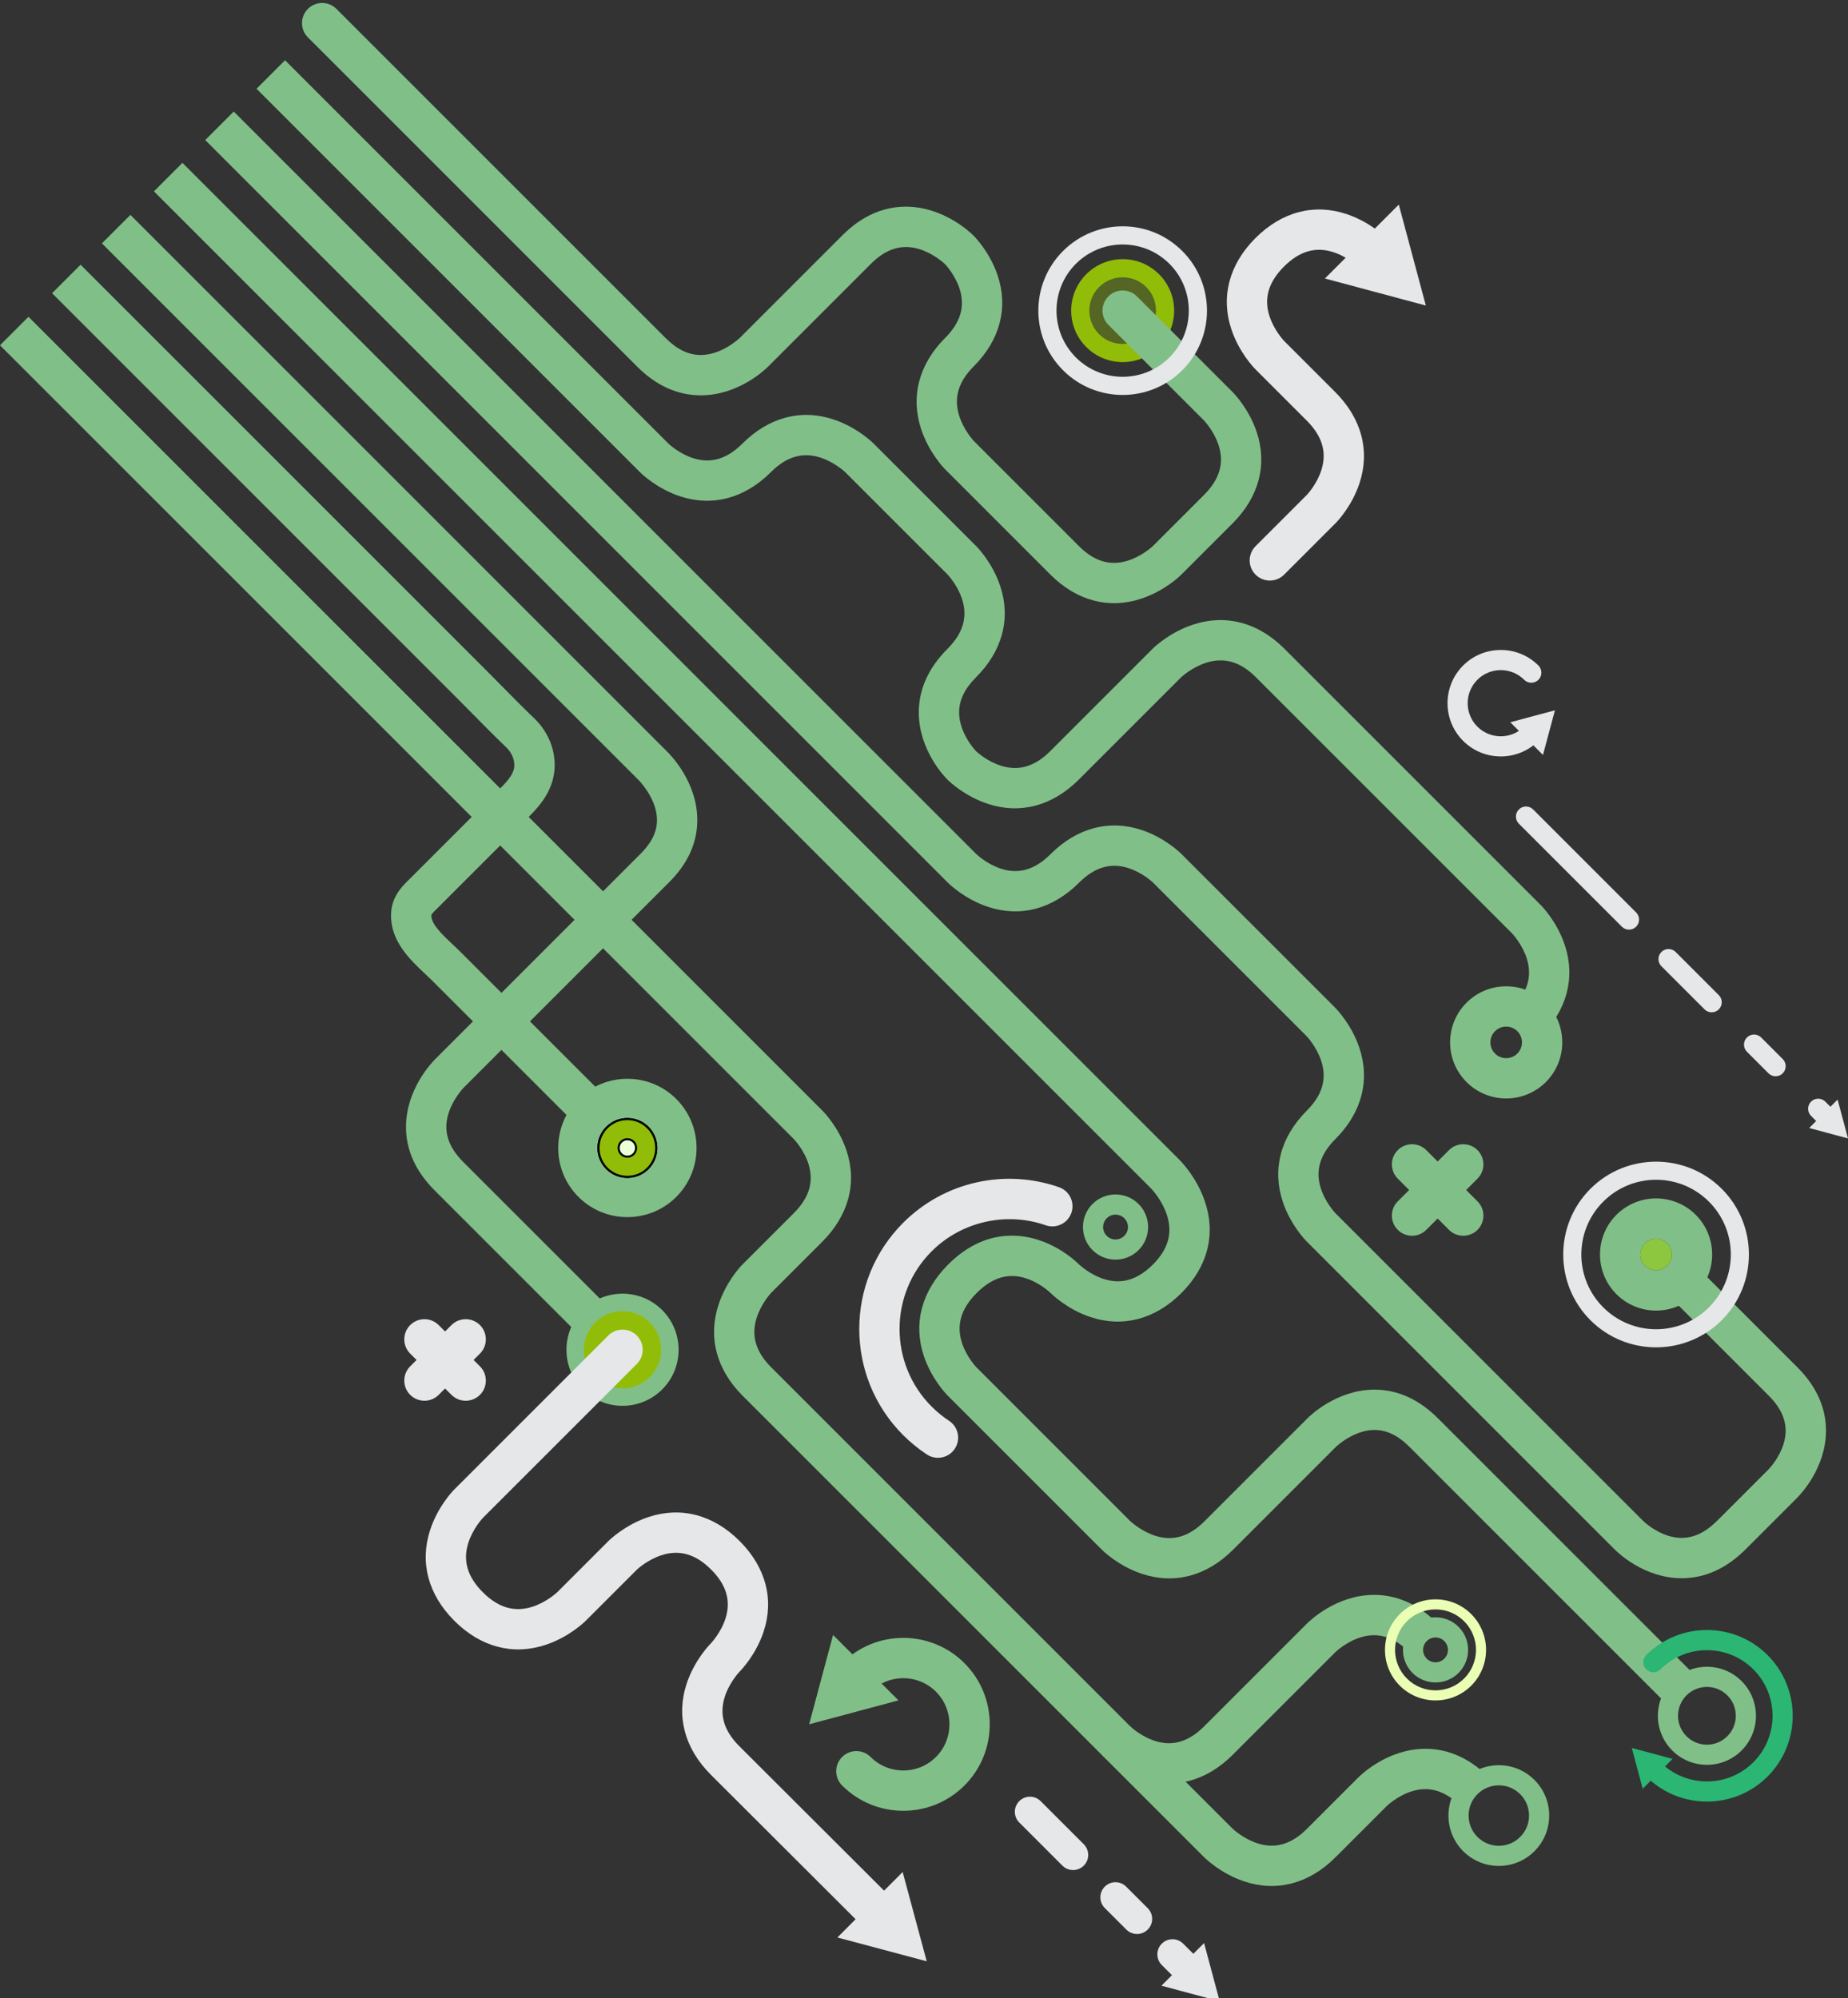 <?xml version="1.0" encoding="UTF-8" standalone="no"?>
<!-- Created with Inkscape (http://www.inkscape.org/) -->

<svg
   xmlns:dc="http://purl.org/dc/elements/1.1/"
   xmlns:cc="http://creativecommons.org/ns#"
   xmlns:rdf="http://www.w3.org/1999/02/22-rdf-syntax-ns#"
   xmlns:svg="http://www.w3.org/2000/svg"
   xmlns="http://www.w3.org/2000/svg"
   xmlns:sodipodi="http://sodipodi.sourceforge.net/DTD/sodipodi-0.dtd"
   xmlns:inkscape="http://www.inkscape.org/namespaces/inkscape"
   width="250.756mm"
   height="271.164mm"
   viewBox="0 0 888.507 960.816"
   id="svg2"
   version="1.1"
   inkscape:version="0.91 r13725"
   sodipodi:docname="login-back-2.svg">
  <rect x="0" y="0" width="888.507" height="960.816" fill="#333333" stroke="none"/>
  <defs
     id="defs4" />
  <sodipodi:namedview
     id="base"
     pagecolor="#ffffff"
     bordercolor="#666666"
     borderopacity="1.0"
     inkscape:pageopacity="0.0"
     inkscape:pageshadow="2"
     inkscape:zoom="0.7"
     inkscape:cx="247.10454"
     inkscape:cy="510.91259"
     inkscape:document-units="px"
     inkscape:current-layer="layer1"
     showgrid="false"
     fit-margin-top="0"
     fit-margin-left="0"
     fit-margin-right="0"
     fit-margin-bottom="0"
     inkscape:snap-global="false"
     inkscape:window-width="1474"
     inkscape:window-height="841"
     inkscape:window-x="54"
     inkscape:window-y="-8"
     inkscape:window-maximized="1" />
  <g
     inkscape:label="Layer 1"
     inkscape:groupmode="layer"
     id="layer1"
     transform="translate(21.396,-54.811)">
    <circle
       id="circle3341"
       r="16.331"
       cy="204.162"
       cx="518.37"
       style="fill:#91bd09;fill-opacity:0.361" />
    <path
       style="fill:#91bd09;fill-opacity:1"
       inkscape:connector-curvature="0"
       d="m 529.704,215.496 c -6.25,6.249 -16.418,6.249 -22.668,0 -6.248,-6.249 -6.248,-16.417 10e-4,-22.666 6.249,-6.249 16.417,-6.25 22.666,0 6.25,6.249 6.25,16.417 10e-4,22.666 m 6.167,6.168 c 9.665,-9.665 9.665,-25.336 -10e-4,-35.002 -9.665,-9.665 -25.335,-9.665 -35,0 -9.665,9.665 -9.666,25.336 -10e-4,35 9.666,9.667 25.337,9.667 35.002,0.002 l 0,0 z"
       id="path3343" />
    <path
       style="fill:#81bf89;fill-opacity:1"
       inkscape:connector-curvature="0"
       d="m 126.649,59.079 c 3.785,-3.785 9.921,-3.785 13.705,0 l 158.282,158.281 c 5.483,5.483 11.019,8.146 16.924,8.139 10.11,-0.012 18.556,-8.042 18.636,-8.123 l 49.44,-49.44 c 9.145,-9.144 19.428,-13.771 30.566,-13.751 18.161,0.031 31.115,12.548 32.532,13.975 0.771,0.771 7.845,8.058 11.54,19.122 5.194,15.552 1.1,31.071 -11.528,43.699 -7.343,7.344 -9.64,15.05 -7.019,23.56 2.126,6.904 6.718,11.911 7.091,12.311 l 50.573,50.573 c 7.301,7.301 14.936,9.587 23.339,6.99 6.871,-2.124 11.833,-6.732 12.166,-7.047 l 24.626,-24.627 c 7.389,-7.388 9.705,-15.089 7.079,-23.544 -2.159,-6.952 -6.864,-11.948 -7.118,-12.215 l -45.965,-45.964 c -3.784,-3.785 -3.784,-9.921 0,-13.706 3.785,-3.785 9.921,-3.785 13.705,0 l 46.005,46.004 c 0.805,0.807 7.898,8.131 11.599,19.248 5.198,15.62 1.079,31.204 -11.599,43.881 l -24.716,24.716 c -0.797,0.79 -8.107,7.821 -19.177,11.488 -15.563,5.155 -31.065,1.064 -43.649,-11.521 l -50.7,-50.7 c -0.791,-0.804 -7.832,-8.172 -11.503,-19.307 -5.164,-15.658 -1.059,-31.23 11.558,-43.846 7.33,-7.33 9.625,-14.966 7.015,-23.343 -2.11,-6.771 -6.655,-11.672 -7.063,-12.103 -0.438,-0.417 -5.37,-5.023 -12.182,-7.178 -8.423,-2.664 -16.1,-0.377 -23.467,6.991 l -49.425,49.424 c -1.399,1.409 -14.253,13.794 -32.335,13.815 -11.159,0.013 -21.471,-4.635 -30.651,-13.815 l -158.284,-158.282 c -3.784,-3.785 -3.784,-9.92 0,-13.705 z"
       id="path3345" />
    <path
       style="fill:#81bf89;fill-opacity:1"
       inkscape:connector-curvature="0"
       d="m 3.645,195.789 13.705,-13.705 194.519,194.518 c 2.662,2.661 5.337,5.377 7.925,8.003 5.137,5.211 10.448,10.601 15.766,15.688 7.661,7.326 11.179,17.981 9.182,27.806 -1.933,9.508 -8.251,15.824 -13.319,20.882 l -16.993,16.992 -24.733,24.733 c -0.343,0.342 -0.684,0.678 -1.021,1.009 -2.473,2.429 -2.684,2.801 -2.691,3.321 -0.053,4.192 5.639,9.527 10.213,13.814 1.256,1.178 2.556,2.396 3.762,3.603 l 75.648,75.648 -13.706,13.705 -75.648,-75.648 c -0.984,-0.984 -2.115,-2.044 -3.312,-3.167 -6.962,-6.526 -16.498,-15.464 -16.338,-28.199 0.109,-8.678 5.156,-13.623 8.493,-16.909 0.296,-0.289 0.594,-0.583 0.894,-0.882 l 41.734,-41.733 c 3.898,-3.891 7.254,-7.247 8.023,-11.03 0.652,-3.208 -0.821,-7.295 -3.584,-9.938 -5.525,-5.285 -10.938,-10.778 -16.174,-16.09 -2.563,-2.602 -5.214,-5.291 -7.825,-7.902 l -194.52,-194.519 z"
       id="path3347" />
    <path
       style="fill:#81bf89;fill-opacity:1"
       inkscape:connector-curvature="0"
       d="m 290.06,616.58 c -5.425,5.425 -14.22,5.425 -19.645,0 -5.424,-5.425 -5.424,-14.22 0,-19.644 5.425,-5.425 14.219,-5.426 19.644,-10e-4 5.425,5.425 5.425,14.221 10e-4,19.645 m 13.705,13.705 c 12.973,-12.973 12.973,-34.081 0,-47.055 -12.973,-12.973 -34.081,-12.973 -47.055,10e-4 -12.973,12.973 -12.973,34.081 0,47.054 12.973,12.973 34.082,12.973 47.055,0 l 0,0 z"
       id="path3349" />
    <circle
       id="circle3353"
       r="13.891"
       cy="606.757"
       cx="280.237"
       style="fill:#ebffd9;stroke:#000000;stroke-opacity:1;fill-opacity:1" />
    <path
       id="path3355"
       d="m 283.207,609.727 c -1.638,1.638 -4.302,1.638 -5.94,0 -1.637,-1.637 -1.637,-4.302 0,-5.939 1.638,-1.637 4.302,-1.637 5.939,0 1.639,1.637 1.639,4.302 10e-4,5.939 m 6.853,6.853 c 5.424,-5.424 5.424,-14.22 0,-19.645 -5.424,-5.425 -14.219,-5.424 -19.644,10e-4 -5.425,5.424 -5.425,14.219 0,19.644 5.424,5.424 14.219,5.424 19.644,0 l 0,0 z"
       inkscape:connector-curvature="0"
       style="fill:#91bd09;stroke:#000000;stroke-opacity:1;fill-opacity:1" />
    <path
       style="fill:#81bf89;fill-opacity:1"
       inkscape:connector-curvature="0"
       d="m 27.6,171.833 13.706,-13.705 257.901,257.901 c 1.849,1.797 14.463,14.706 14.651,32.667 0.115,11.002 -4.399,21.153 -13.417,30.171 l -98.767,98.767 c -0.324,0.332 -5.107,5.314 -7.354,12.239 -2.739,8.442 -0.465,16.151 6.952,23.568 l 73.666,73.666 -13.706,13.705 -73.666,-73.665 c -9.195,-9.195 -13.825,-19.523 -13.761,-30.697 0.103,-18.074 12.577,-30.979 14.25,-32.608 l 98.681,-98.68 c 5.269,-5.269 7.801,-10.588 7.741,-16.263 -0.106,-10.201 -8.687,-18.883 -8.773,-18.966 l -0.145,-0.142 -257.959,-257.958 z"
       id="path3357" />
    <path
       style="fill:#81bf89;fill-opacity:1"
       inkscape:connector-curvature="0"
       d="m 283.275,709.15 c -2.964,2.965 -7.771,2.965 -10.736,-0.001 -2.964,-2.964 -2.964,-7.771 0,-10.734 2.964,-2.965 7.771,-2.966 10.735,-0.001 2.965,2.964 2.965,7.771 10e-4,10.736 m 13.705,13.705 c 10.517,-10.518 10.517,-27.629 0,-38.146 -10.517,-10.517 -27.628,-10.517 -38.146,0 -10.517,10.518 -10.517,27.629 0,38.146 10.516,10.517 27.629,10.518 38.146,0 l 0,0 z"
       id="path3359" />
    <circle
       id="circle3363"
       r="18.575"
       cy="703.782"
       cx="277.906"
       style="fill:#91bd09;fill-opacity:1" />
    <path
       style="fill:#81bf89;fill-opacity:1"
       inkscape:connector-curvature="0"
       d="m 52.613,146.821 13.705,-13.705 479.601,479.601 c 0.824,0.828 8.029,8.277 11.9,19.493 5.477,15.869 1.508,31.592 -11.176,44.275 -12.651,12.651 -28.192,16.761 -43.76,11.571 -11.08,-3.693 -18.376,-10.775 -19.171,-11.571 l -0.005,-0.004 c -0.049,-0.049 -5.034,-4.92 -12.062,-7.123 -8.362,-2.622 -16.033,-0.291 -23.451,7.127 -7.585,7.585 -9.894,15.463 -7.056,24.081 2.22,6.743 6.782,11.509 6.827,11.554 l 73.976,73.976 c 0.255,0.243 5.27,4.984 12.246,7.17 8.46,2.65 16.158,0.353 23.534,-7.023 l 49.453,-49.453 c 1.369,-1.393 14.178,-13.786 32.202,-13.828 11.112,-0.025 21.384,4.598 30.528,13.742 l 123.548,123.546 -13.705,13.705 -123.547,-123.547 c -5.441,-5.44 -10.93,-8.079 -16.778,-8.065 -10.029,0.023 -18.413,8.023 -18.51,8.119 l 0,0 -49.485,49.485 c -12.679,12.68 -28.273,16.774 -43.912,11.529 -11.118,-3.729 -18.447,-10.845 -19.246,-11.644 l -74.008,-74.008 c -0.795,-0.796 -7.876,-8.091 -11.532,-19.198 -5.125,-15.566 -0.948,-31.139 11.761,-43.847 9.231,-9.231 19.582,-13.892 30.764,-13.853 17.76,0.062 30.408,12.092 32.138,13.825 0.31,0.295 5.258,4.943 12.134,7.081 8.397,2.61 16.057,0.304 23.414,-7.054 7.332,-7.332 9.531,-15.101 6.725,-23.75 -2.321,-7.157 -7.202,-12.348 -7.49,-12.648 l -479.562,-479.559 z"
       id="path3365" />
    <path
       style="fill:#81bf89;fill-opacity:1"
       inkscape:connector-curvature="0"
       d="m 519.17,649.011 c -2.333,2.333 -6.117,2.334 -8.451,0 -2.335,-2.334 -2.334,-6.118 0,-8.452 2.334,-2.334 6.118,-2.334 8.451,0 2.335,2.334 2.335,6.117 0,8.452 m 6.853,6.853 c 6.108,-6.109 6.108,-16.049 0,-22.157 -6.109,-6.109 -16.049,-6.109 -22.157,0 -6.109,6.108 -6.109,16.048 0,22.157 6.108,6.108 16.048,6.108 22.157,0 l 0,0 z"
       id="path3367" />
    <path
       style="fill:#e6e7e8"
       inkscape:connector-curvature="0"
       d="m 412.843,642.729 c 9.792,-9.792 22.089,-16.525 35.562,-19.473 13.105,-2.867 26.714,-2.047 39.355,2.371 5.053,1.766 7.717,7.293 5.95,12.346 -1.765,5.053 -7.293,7.717 -12.346,5.951 -19.044,-6.656 -40.561,-1.746 -54.817,12.51 -20.593,20.594 -20.595,54.101 -0.002,74.693 2.557,2.558 5.369,4.852 8.358,6.818 4.471,2.942 5.71,8.952 2.767,13.423 -2.942,4.469 -8.952,5.71 -13.423,2.767 -4.085,-2.688 -7.923,-5.818 -11.408,-9.303 -28.148,-28.149 -28.147,-73.953 0.004,-102.103 z"
       id="path3369" />
    <path
       style="fill:#81bf89;fill-opacity:1"
       inkscape:connector-curvature="0"
       d="m 809.099,889.602 c -5.425,5.425 -14.22,5.425 -19.645,0 -5.425,-5.424 -5.425,-14.22 0,-19.645 5.424,-5.424 14.22,-5.425 19.645,0 5.425,5.425 5.425,14.221 0,19.645 m 6.852,6.853 c 9.195,-9.194 9.195,-24.155 0,-33.35 -9.193,-9.194 -24.154,-9.194 -33.349,0 -9.195,9.194 -9.194,24.155 0,33.35 9.194,9.195 24.156,9.194 33.349,0 l 0,0 z"
       id="path3371" />
    <path
       style="fill:#81bf89;fill-opacity:1"
       inkscape:connector-curvature="0"
       d="m 77.282,122.151 13.705,-13.705 357.031,357.032 c 0.253,0.241 5.234,4.949 12.175,7.107 8.427,2.62 16.111,0.306 23.492,-7.075 12.669,-12.669 28.218,-16.803 43.781,-11.639 11.088,3.679 18.382,10.758 19.177,11.554 l 73.83,73.83 c 0.801,0.8 7.928,8.141 11.673,19.269 5.27,15.661 1.188,31.271 -11.494,43.953 -7.381,7.381 -9.695,15.065 -7.075,23.491 2.158,6.94 6.865,11.923 7.107,12.175 l 148.093,148.093 c 0.207,0.2 5.106,4.887 11.979,7.004 8.337,2.568 16.001,0.204 23.432,-7.227 l 24.796,-24.796 c 0.217,-0.223 4.94,-5.142 7.104,-12.02 2.618,-8.321 0.309,-15.948 -7.06,-23.316 l -49.225,-49.225 13.705,-13.705 49.226,49.225 c 9.188,9.188 13.826,19.495 13.787,30.636 -0.062,17.883 -12.318,30.575 -13.86,32.139 l -24.768,24.768 c -9.259,9.258 -19.63,13.938 -30.825,13.913 -17.958,-0.042 -30.637,-12.317 -32.022,-13.717 l -148.099,-148.099 c -0.797,-0.797 -7.893,-8.105 -11.593,-19.206 -5.198,-15.596 -1.082,-31.164 11.593,-43.838 7.516,-7.516 9.749,-15.389 6.829,-24.065 -2.3,-6.835 -6.962,-11.7 -7.008,-11.746 l -73.797,-73.797 c -0.251,-0.241 -5.209,-4.924 -12.121,-7.061 -8.402,-2.599 -16.076,-0.271 -23.46,7.112 -12.674,12.675 -28.242,16.791 -43.838,11.593 -11.101,-3.7 -18.409,-10.795 -19.207,-11.593 l -357.063,-357.064 z"
       id="path3373" />
    <path
       style="fill:#81bf89;fill-opacity:1"
       inkscape:connector-curvature="0"
       d="m 780.204,663.352 c -2.965,2.964 -7.771,2.964 -10.736,0 -2.965,-2.965 -2.964,-7.771 0,-10.736 2.965,-2.965 7.771,-2.965 10.736,0 2.965,2.965 2.965,7.771 0,10.736 m 13.705,13.705 c 10.517,-10.518 10.517,-27.63 0,-38.146 -10.517,-10.518 -27.63,-10.518 -38.146,0 -10.518,10.517 -10.518,27.629 0,38.146 10.516,10.517 27.629,10.517 38.146,0 l 0,0 z"
       id="path3375" />
    <g
       id="g3377"
       transform="translate(118.952,124.185)">
      <circle
         style="fill:#8dc63f"
         cx="655.884"
         cy="533.799"
         r="7.592"
         id="circle3379" />
    </g>
    <g
       id="g3381"
       transform="translate(118.952,124.185)">
      <path
         style="fill:#2bb673"
         inkscape:connector-curvature="0"
         d="m 651.145,726.415 c 16.09,-16.09 42.271,-16.09 58.36,0 16.089,16.09 16.09,42.271 0,58.359 -16.09,16.091 -42.271,16.09 -58.36,0 -1.892,-1.892 -1.892,-4.96 0,-6.853 1.893,-1.892 4.961,-1.892 6.854,0 12.311,12.312 32.343,12.312 44.654,10e-4 12.311,-12.312 12.311,-32.344 0,-44.655 -12.312,-12.312 -32.344,-12.312 -44.655,0 -1.892,1.893 -4.96,1.893 -6.853,0 -1.892,-1.892 -1.892,-4.96 0,-6.852 z"
         id="path3383" />
      <g
         id="g3385">
        <polygon
           style="fill:#2bb673"
           points="644.205,771.062 649.456,790.663 663.806,776.313 "
           id="polygon3387" />
      </g>
    </g>
    <path
       style="fill:#e6e7e8"
       inkscape:connector-curvature="0"
       d="m 800.247,683.395 c -14.033,14.033 -36.788,14.034 -50.822,0 -14.034,-14.035 -14.033,-36.789 0,-50.822 14.033,-14.034 36.788,-14.035 50.822,0 14.034,14.034 14.033,36.788 0,50.822 m 6.167,6.167 c 17.413,-17.412 17.413,-45.744 0,-63.156 -17.412,-17.413 -45.744,-17.413 -63.156,0 -17.413,17.412 -17.413,45.744 0,63.156 17.412,17.413 45.744,17.413 63.156,0 l 0,0 z"
       id="path3389" />
    <path
       style="fill:#81bf89;fill-opacity:1"
       inkscape:connector-curvature="0"
       d="m -21.396,220.83 13.705,-13.706 381.763,381.762 c 0.794,0.795 7.869,8.083 11.541,19.166 5.152,15.554 1.013,31.096 -11.655,43.764 l -24.593,24.593 c -0.399,0.429 -4.94,5.41 -7.042,12.27 -2.6,8.486 -0.302,16.173 7.022,23.498 l 221.822,221.821 c 0.254,0.243 5.269,4.984 12.245,7.17 8.46,2.65 16.158,0.353 23.534,-7.023 l 24.67,-24.67 c 1.377,-1.368 14.178,-13.786 32.235,-13.828 11.165,-0.025 21.492,4.627 30.694,13.828 l -13.706,13.705 c -7.397,-7.397 -15.064,-9.721 -23.438,-7.103 -7.041,2.201 -12.041,7.064 -12.091,7.114 l -24.658,24.658 c -12.68,12.68 -28.274,16.774 -43.912,11.529 -11.118,-3.729 -18.448,-10.845 -19.247,-11.644 l -221.853,-221.853 c -12.591,-12.591 -16.7,-28.131 -11.57,-43.76 3.648,-11.116 10.662,-18.476 11.45,-19.277 l 0.449,-0.449 24.284,-24.284 c 7.385,-7.385 9.716,-15.056 7.126,-23.449 -2.13,-6.903 -6.805,-11.853 -7.045,-12.104 l -381.73,-381.728 z"
       id="path3391" />
    <path
       style="fill:#81bf89;fill-opacity:1"
       inkscape:connector-curvature="0"
       d="m 709.507,938.027 c -5.677,5.676 -14.88,5.676 -20.557,0 -5.676,-5.677 -5.676,-14.88 0,-20.557 5.677,-5.677 14.88,-5.677 20.557,0 5.677,5.677 5.676,14.88 0,20.557 m 6.852,6.852 c 9.446,-9.446 9.446,-24.816 0,-34.262 -9.446,-9.446 -24.815,-9.446 -34.262,0 -9.446,9.445 -9.446,24.815 0,34.262 9.446,9.447 24.816,9.447 34.262,0 l 0,0 z"
       id="path3393" />
    <path
       style="fill:#81bf89;fill-opacity:1"
       inkscape:connector-curvature="0"
       d="m 522.101,884.933 c 0.05,0.049 5.046,4.861 12.078,7.022 8.377,2.576 16.04,0.237 23.428,-7.15 l 49.34,-49.339 c 1.374,-1.374 14.18,-13.786 32.235,-13.828 11.165,-0.025 21.492,4.626 30.693,13.828 l -13.705,13.705 c -7.397,-7.397 -15.064,-9.721 -23.438,-7.103 -7.041,2.201 -12.042,7.064 -12.092,7.113 l 0.043,-0.043 -49.371,49.371 c -12.665,12.665 -28.193,16.815 -43.726,11.687 -11.074,-3.657 -18.354,-10.722 -19.146,-11.515 l 13.705,-13.705 -0.044,-0.043 z"
       id="path3395" />
    <path
       style="fill:#81bf89;fill-opacity:1"
       inkscape:connector-curvature="0"
       d="m 673.017,852.313 c -2.334,2.334 -6.118,2.334 -8.452,0 -2.334,-2.334 -2.334,-6.119 0,-8.452 2.334,-2.334 6.118,-2.334 8.452,0 2.334,2.334 2.334,6.118 0,8.452 m 6.853,6.852 c 6.108,-6.109 6.108,-16.049 0,-22.157 -6.109,-6.109 -16.049,-6.109 -22.157,0 -6.108,6.108 -6.108,16.048 0,22.157 6.108,6.109 16.048,6.109 22.157,0 l 0,0 z"
       id="path3397" />
    <path
       style="fill:#ebffb4;fill-opacity:1"
       inkscape:connector-curvature="0"
       d="m 682.554,861.849 c -7.601,7.602 -19.925,7.602 -27.525,10e-4 -7.601,-7.602 -7.601,-19.925 0,-27.526 7.602,-7.601 19.926,-7.602 27.526,0 7.6,7.6 7.6,19.924 -10e-4,27.525 m 3.426,3.427 c 9.479,-9.479 9.479,-24.9 10e-4,-34.379 -9.479,-9.478 -24.901,-9.478 -34.379,0 -9.479,9.479 -9.479,24.9 -10e-4,34.379 9.479,9.478 24.902,9.478 34.379,0 l 0,0 z"
       id="path3399" />
    <path
       style="fill:#81bf89;stroke:none;fill-opacity:1"
       inkscape:connector-curvature="0"
       d="m 101.952,97.482 13.705,-13.705 184.343,184.343 c 0.225,0.216 5.191,4.919 12.124,7.063 8.402,2.598 16.075,0.271 23.459,-7.113 12.678,-12.678 28.267,-16.778 43.893,-11.545 11.114,3.722 18.438,10.833 19.237,11.631 l 49.167,49.167 c 0.799,0.798 7.903,8.116 11.608,19.233 5.206,15.616 1.083,31.205 -11.608,43.896 -5.49,5.49 -8.154,11.029 -8.144,16.934 0.017,9.873 7.698,18.146 8.105,18.573 0.403,0.381 5.356,4.959 12.2,7.078 8.444,2.615 16.123,0.312 23.473,-7.037 l 49.41,-49.41 c 0.806,-0.788 8.187,-7.809 19.323,-11.47 15.666,-5.149 31.229,-1.051 43.821,11.541 l 123.347,123.347 c 0.818,0.823 7.886,8.154 11.558,19.275 5.157,15.615 1.022,31.189 -11.644,43.854 l -13.705,-13.705 c 7.39,-7.39 9.715,-15.096 7.108,-23.558 -2.137,-6.94 -6.807,-11.933 -7.076,-12.216 l -123.293,-123.291 c -7.467,-7.466 -15.338,-9.701 -24.063,-6.833 -6.693,2.2 -11.522,6.632 -11.801,6.893 l -49.28,49.279 c -12.635,12.635 -28.188,16.742 -43.792,11.564 -11.103,-3.684 -18.429,-10.748 -19.228,-11.541 -1.414,-1.404 -13.814,-14.238 -13.845,-32.309 -0.02,-11.163 4.631,-21.482 13.821,-30.673 7.543,-7.544 9.809,-15.414 6.926,-24.062 -2.264,-6.792 -6.88,-11.611 -6.926,-11.657 l -49.136,-49.136 c -0.267,-0.256 -5.269,-4.978 -12.227,-7.153 -8.452,-2.643 -16.146,-0.341 -23.524,7.037 -12.669,12.669 -28.218,16.803 -43.782,11.639 -11.087,-3.678 -18.381,-10.758 -19.176,-11.554 l -184.378,-184.379 z"
       id="path3401" />
    <path
       style="fill:#81bf89;fill-opacity:1"
       inkscape:connector-curvature="0"
       d="m 708.137,561.362 c -2.964,2.965 -7.771,2.965 -10.735,0 -2.964,-2.965 -2.965,-7.771 0,-10.736 2.965,-2.964 7.771,-2.965 10.735,0 2.965,2.964 2.964,7.771 0,10.736 m 13.705,13.705 c 10.518,-10.518 10.518,-27.63 0,-38.146 -10.517,-10.518 -27.629,-10.518 -38.146,0 -10.518,10.517 -10.518,27.629 0,38.146 10.517,10.516 27.629,10.516 38.146,0 l 0,0 z"
       id="path3403" />
    <path
       style="fill:#e6e7e8"
       inkscape:connector-curvature="0"
       d="m 540.87,226.663 c -12.406,12.406 -32.594,12.406 -45,-0.001 -12.406,-12.405 -12.405,-32.591 10e-4,-44.998 12.406,-12.407 32.593,-12.407 44.998,-0.001 12.407,12.406 12.407,32.593 10e-4,45 m 6.167,6.167 c 15.832,-15.832 15.832,-41.501 -0.001,-57.334 -15.832,-15.833 -41.5,-15.831 -57.332,0.001 -15.832,15.832 -15.834,41.5 -0.002,57.333 15.834,15.832 41.504,15.832 57.335,0 l 0,0 z"
       id="path3405" />
    <path
       style="fill:#e6e7e8"
       inkscape:connector-curvature="0"
       d="m 708.873,444.003 c 1.893,-1.892 4.96,-1.892 6.853,0 l 49.517,49.517 c 1.892,1.893 1.892,4.961 0,6.854 -1.893,1.892 -4.96,1.892 -6.853,0 l -49.517,-49.517 c -1.893,-1.893 -1.893,-4.96 0,-6.854 z"
       id="path3407" />
    <path
       style="fill:#e6e7e8"
       inkscape:connector-curvature="0"
       d="m 777.398,512.53 c 1.893,-1.892 4.961,-1.892 6.854,0 l 20.735,20.736 c 1.893,1.892 1.893,4.96 0,6.853 -1.893,1.892 -4.96,1.892 -6.853,0 l -20.736,-20.735 c -1.891,-1.893 -1.891,-4.962 0,-6.854 z"
       id="path3409" />
    <path
       style="fill:#e6e7e8"
       inkscape:connector-curvature="0"
       d="m 818.514,553.646 c 1.893,-1.893 4.96,-1.893 6.853,0 l 10.368,10.367 c 1.892,1.893 1.892,4.961 0,6.854 -1.893,1.892 -4.961,1.892 -6.853,0 l -10.368,-10.368 c -1.892,-1.893 -1.892,-4.961 0,-6.853 z"
       id="path3411" />
    <g
       id="g3413"
       transform="translate(118.952,124.185)">
      <path
         style="fill:#e6e7e8"
         inkscape:connector-curvature="0"
         d="m 730.399,460.298 c 1.893,-1.893 4.96,-1.893 6.853,0 l 4.461,4.461 c 1.893,1.892 1.893,4.96 0,6.852 -1.893,1.893 -4.961,1.893 -6.854,0 l -4.46,-4.46 c -1.892,-1.893 -1.892,-4.962 0,-6.853 z"
         id="path3415" />
      <g
         id="g3417">
        <polygon
           style="fill:#e6e7e8"
           points="748.159,477.982 743.158,459.313 729.491,472.98 "
           id="polygon3419" />
      </g>
    </g>
    <g
       id="g3421"
       transform="translate(118.952,124.185)">
      <path
         style="fill:#e6e7e8"
         inkscape:connector-curvature="0"
         d="m 463.268,45.093 c 12.668,-12.668 28.249,-16.759 43.873,-11.519 11.107,3.726 18.43,10.834 19.229,11.633 l -13.705,13.706 0.042,0.042 c -0.051,-0.049 -5.122,-4.94 -12.237,-7.168 -8.446,-2.646 -16.132,-0.352 -23.496,7.013 -7.516,7.516 -9.771,15.376 -6.896,24.029 2.26,6.799 6.867,11.631 6.912,11.677 l 24.654,24.654 c 12.668,12.668 16.798,28.241 11.627,43.849 -3.683,11.114 -10.76,18.438 -11.554,19.236 l -24.686,24.685 c -3.784,3.785 -9.921,3.785 -13.705,0 -3.785,-3.785 -3.785,-9.92 0,-13.705 l 24.624,-24.624 c 0.278,-0.293 4.946,-5.275 7.085,-12.2 2.611,-8.451 0.29,-16.149 -7.097,-23.536 L 463.273,108.2 c -0.816,-0.821 -7.897,-8.148 -11.59,-19.26 -5.189,-15.616 -1.075,-31.188 11.585,-43.847 z"
         id="path3423" />
      <g
         id="g3425">
        <polygon
           style="fill:#e6e7e8"
           points="545.186,77.534 532.184,28.995 496.65,64.528 "
           id="polygon3427" />
      </g>
    </g>
    <g
       id="g3429"
       transform="translate(118.952,124.185)">
      <path
         style="fill:#e6e7e8"
         inkscape:connector-curvature="0"
         d="m 152.102,572.744 c 3.785,-3.785 9.921,-3.785 13.706,0 3.785,3.784 3.785,9.92 0,13.705 l -73.953,73.952 c -0.322,0.341 -4.962,5.338 -7.102,12.259 -2.622,8.479 -0.317,16.181 7.046,23.545 7.507,7.507 15.376,9.759 24.056,6.883 6.822,-2.26 11.678,-6.868 11.724,-6.914 l 24.648,-24.649 c 0.801,-0.791 8.142,-7.837 19.25,-11.512 15.619,-5.166 31.168,-1.063 43.783,11.552 12.629,12.629 16.701,28.168 11.466,43.753 -3.652,10.873 -10.552,18.11 -11.558,19.126 -0.217,0.227 -4.949,5.243 -7.116,12.232 -2.624,8.46 -0.312,16.159 7.066,23.538 24.368,24.368 73.703,73.561 74.198,74.055 3.79,3.779 3.798,9.916 0.019,13.706 -0.002,0.003 -0.006,0.007 -0.01,0.01 -3.78,3.78 -9.908,3.786 -13.695,0.01 -0.496,-0.494 -49.84,-49.697 -74.218,-74.075 -12.665,-12.665 -16.781,-28.244 -11.59,-43.867 3.661,-11.016 10.649,-18.313 11.55,-19.224 0.129,-0.134 4.939,-5.162 7.145,-12.189 2.637,-8.404 0.359,-16.048 -6.962,-23.369 -7.479,-7.479 -15.326,-9.721 -23.991,-6.854 -6.704,2.218 -11.509,6.702 -11.706,6.889 l -24.607,24.606 c -0.833,0.826 -8.178,7.892 -19.302,11.576 -15.636,5.18 -31.211,1.069 -43.856,-11.576 -12.645,-12.645 -16.756,-28.22 -11.576,-43.856 3.685,-11.123 10.75,-18.469 11.544,-19.27 l 74.041,-74.042 z"
         id="path3431" />
      <g
         id="g3433">
        <polygon
           style="fill:#e6e7e8"
           points="305.213,873.634 293.648,830.712 262.261,862.19 "
           id="polygon3435" />
      </g>
    </g>
    <g
       id="g3437"
       transform="translate(118.952,124.185)"
       style="fill:#81bf89;fill-opacity:1">
      <path
         style="fill:#81bf89;fill-opacity:1"
         inkscape:connector-curvature="0"
         d="m 264.536,730.291 c 16.216,-16.217 42.602,-16.217 58.818,0 16.217,16.216 16.217,42.602 0,58.817 -16.216,16.217 -42.603,16.217 -58.818,0 -3.785,-3.784 -3.785,-9.92 0,-13.705 3.785,-3.784 9.92,-3.784 13.705,0 8.659,8.659 22.749,8.66 31.408,0 8.659,-8.659 8.659,-22.748 0,-31.407 -8.659,-8.659 -22.749,-8.66 -31.408,0 -3.785,3.784 -9.92,3.784 -13.705,0 -3.785,-3.785 -3.785,-9.921 0,-13.705 z"
         id="path3439" />
      <g
         id="g3441"
         style="fill:#81bf89;fill-opacity:1">
        <polygon
           style="fill:#81bf89;fill-opacity:1"
           points="248.681,759.678 260.183,716.739 291.616,748.173 "
           id="polygon3443" />
      </g>
    </g>
    <g
       id="g3445"
       transform="translate(118.952,124.185)">
      <path
         style="fill:#e6e7e8"
         inkscape:connector-curvature="0"
         d="m 563.107,250.62 c 9.985,-9.985 26.232,-9.985 36.218,0 1.893,1.893 1.893,4.961 0,6.853 -1.893,1.893 -4.961,1.893 -6.853,0 -6.207,-6.206 -16.307,-6.206 -22.513,0 -6.206,6.207 -6.207,16.306 0,22.513 6.206,6.207 16.306,6.207 22.513,0 1.892,-1.893 4.96,-1.893 6.853,0 1.893,1.893 1.893,4.96 0,6.853 -9.985,9.985 -26.232,9.985 -36.218,0 -9.986,-9.985 -9.985,-26.234 0,-36.219 z"
         id="path3447" />
      <g
         id="g3449">
        <polygon
           style="fill:#e6e7e8"
           points="607.253,272.145 601.501,293.613 585.785,277.897 "
           id="polygon3451" />
      </g>
    </g>
    <path
       style="fill:#e6e7e8"
       inkscape:connector-curvature="0"
       d="m 468.663,920.807 c 2.838,-2.839 7.44,-2.839 10.279,0 l 20.735,20.735 c 2.839,2.838 2.839,7.44 0,10.278 -2.839,2.839 -7.44,2.839 -10.279,0 l -20.735,-20.735 c -2.839,-2.838 -2.839,-7.44 0,-10.278 z"
       id="path3453" />
    <path
       style="fill:#e6e7e8"
       inkscape:connector-curvature="0"
       d="m 509.778,961.922 c 2.839,-2.839 7.441,-2.839 10.279,0 l 10.367,10.368 c 2.839,2.838 2.839,7.44 0,10.278 -2.838,2.839 -7.44,2.839 -10.278,0 l -10.368,-10.367 c -2.838,-2.838 -2.838,-7.441 0,-10.279 z"
       id="path3455" />
    <g
       id="g3457"
       transform="translate(118.952,124.185)">
      <path
         style="fill:#e6e7e8"
         inkscape:connector-curvature="0"
         d="m 418.237,865.147 c 2.838,-2.838 7.44,-2.838 10.278,0 l 7.888,7.888 c 2.838,2.838 2.838,7.44 0,10.278 -2.839,2.839 -7.44,2.839 -10.279,0 l -7.887,-7.887 c -2.839,-2.837 -2.839,-7.44 0,-10.279 z"
         id="path3459" />
      <g
         id="g3461">
        <polygon
           style="fill:#e6e7e8"
           points="446.072,892.871 438.571,864.868 418.071,885.367 "
           id="polygon3463" />
      </g>
    </g>
    <g
       id="g3465"
       transform="translate(118.952,124.185)"
       style="fill:#81bf89;fill-opacity:1">
      <path
         style="fill:#81bf89;fill-opacity:1"
         inkscape:connector-curvature="0"
         d="m 531.695,483.618 c 3.784,-3.785 9.92,-3.785 13.705,0 l 24.626,24.626 c 3.785,3.785 3.785,9.921 0,13.706 -3.784,3.784 -9.92,3.784 -13.705,0 l -24.626,-24.627 c -3.785,-3.785 -3.785,-9.921 0,-13.705 z"
         id="path3467" />
      <path
         style="fill:#81bf89;fill-opacity:1"
         inkscape:connector-curvature="0"
         d="m 531.695,508.244 24.626,-24.626 c 3.785,-3.785 9.921,-3.785 13.705,0 3.785,3.784 3.785,9.92 0,13.705 L 545.4,521.95 c -3.785,3.784 -9.921,3.784 -13.705,0 -3.785,-3.785 -3.785,-9.921 0,-13.706 z"
         id="path3469" />
    </g>
    <g
       id="g3471"
       transform="translate(118.952,124.185)">
      <path
         style="fill:#e6e7e8"
         inkscape:connector-curvature="0"
         d="m 56.872,567.74 c 3.785,-3.784 9.921,-3.784 13.705,0 l 19.83,19.83 c 3.785,3.784 3.785,9.921 0,13.705 -3.785,3.785 -9.92,3.785 -13.705,0 l -19.83,-19.83 c -3.785,-3.784 -3.785,-9.92 0,-13.705 z"
         id="path3473" />
      <path
         style="fill:#e6e7e8"
         inkscape:connector-curvature="0"
         d="m 56.872,587.57 19.83,-19.83 c 3.785,-3.784 9.92,-3.784 13.705,0 3.785,3.785 3.785,9.921 0,13.705 l -19.83,19.83 c -3.784,3.785 -9.92,3.785 -13.705,0 -3.785,-3.784 -3.785,-9.921 0,-13.705 z"
         id="path3475" />
    </g>
  </g>
</svg>
